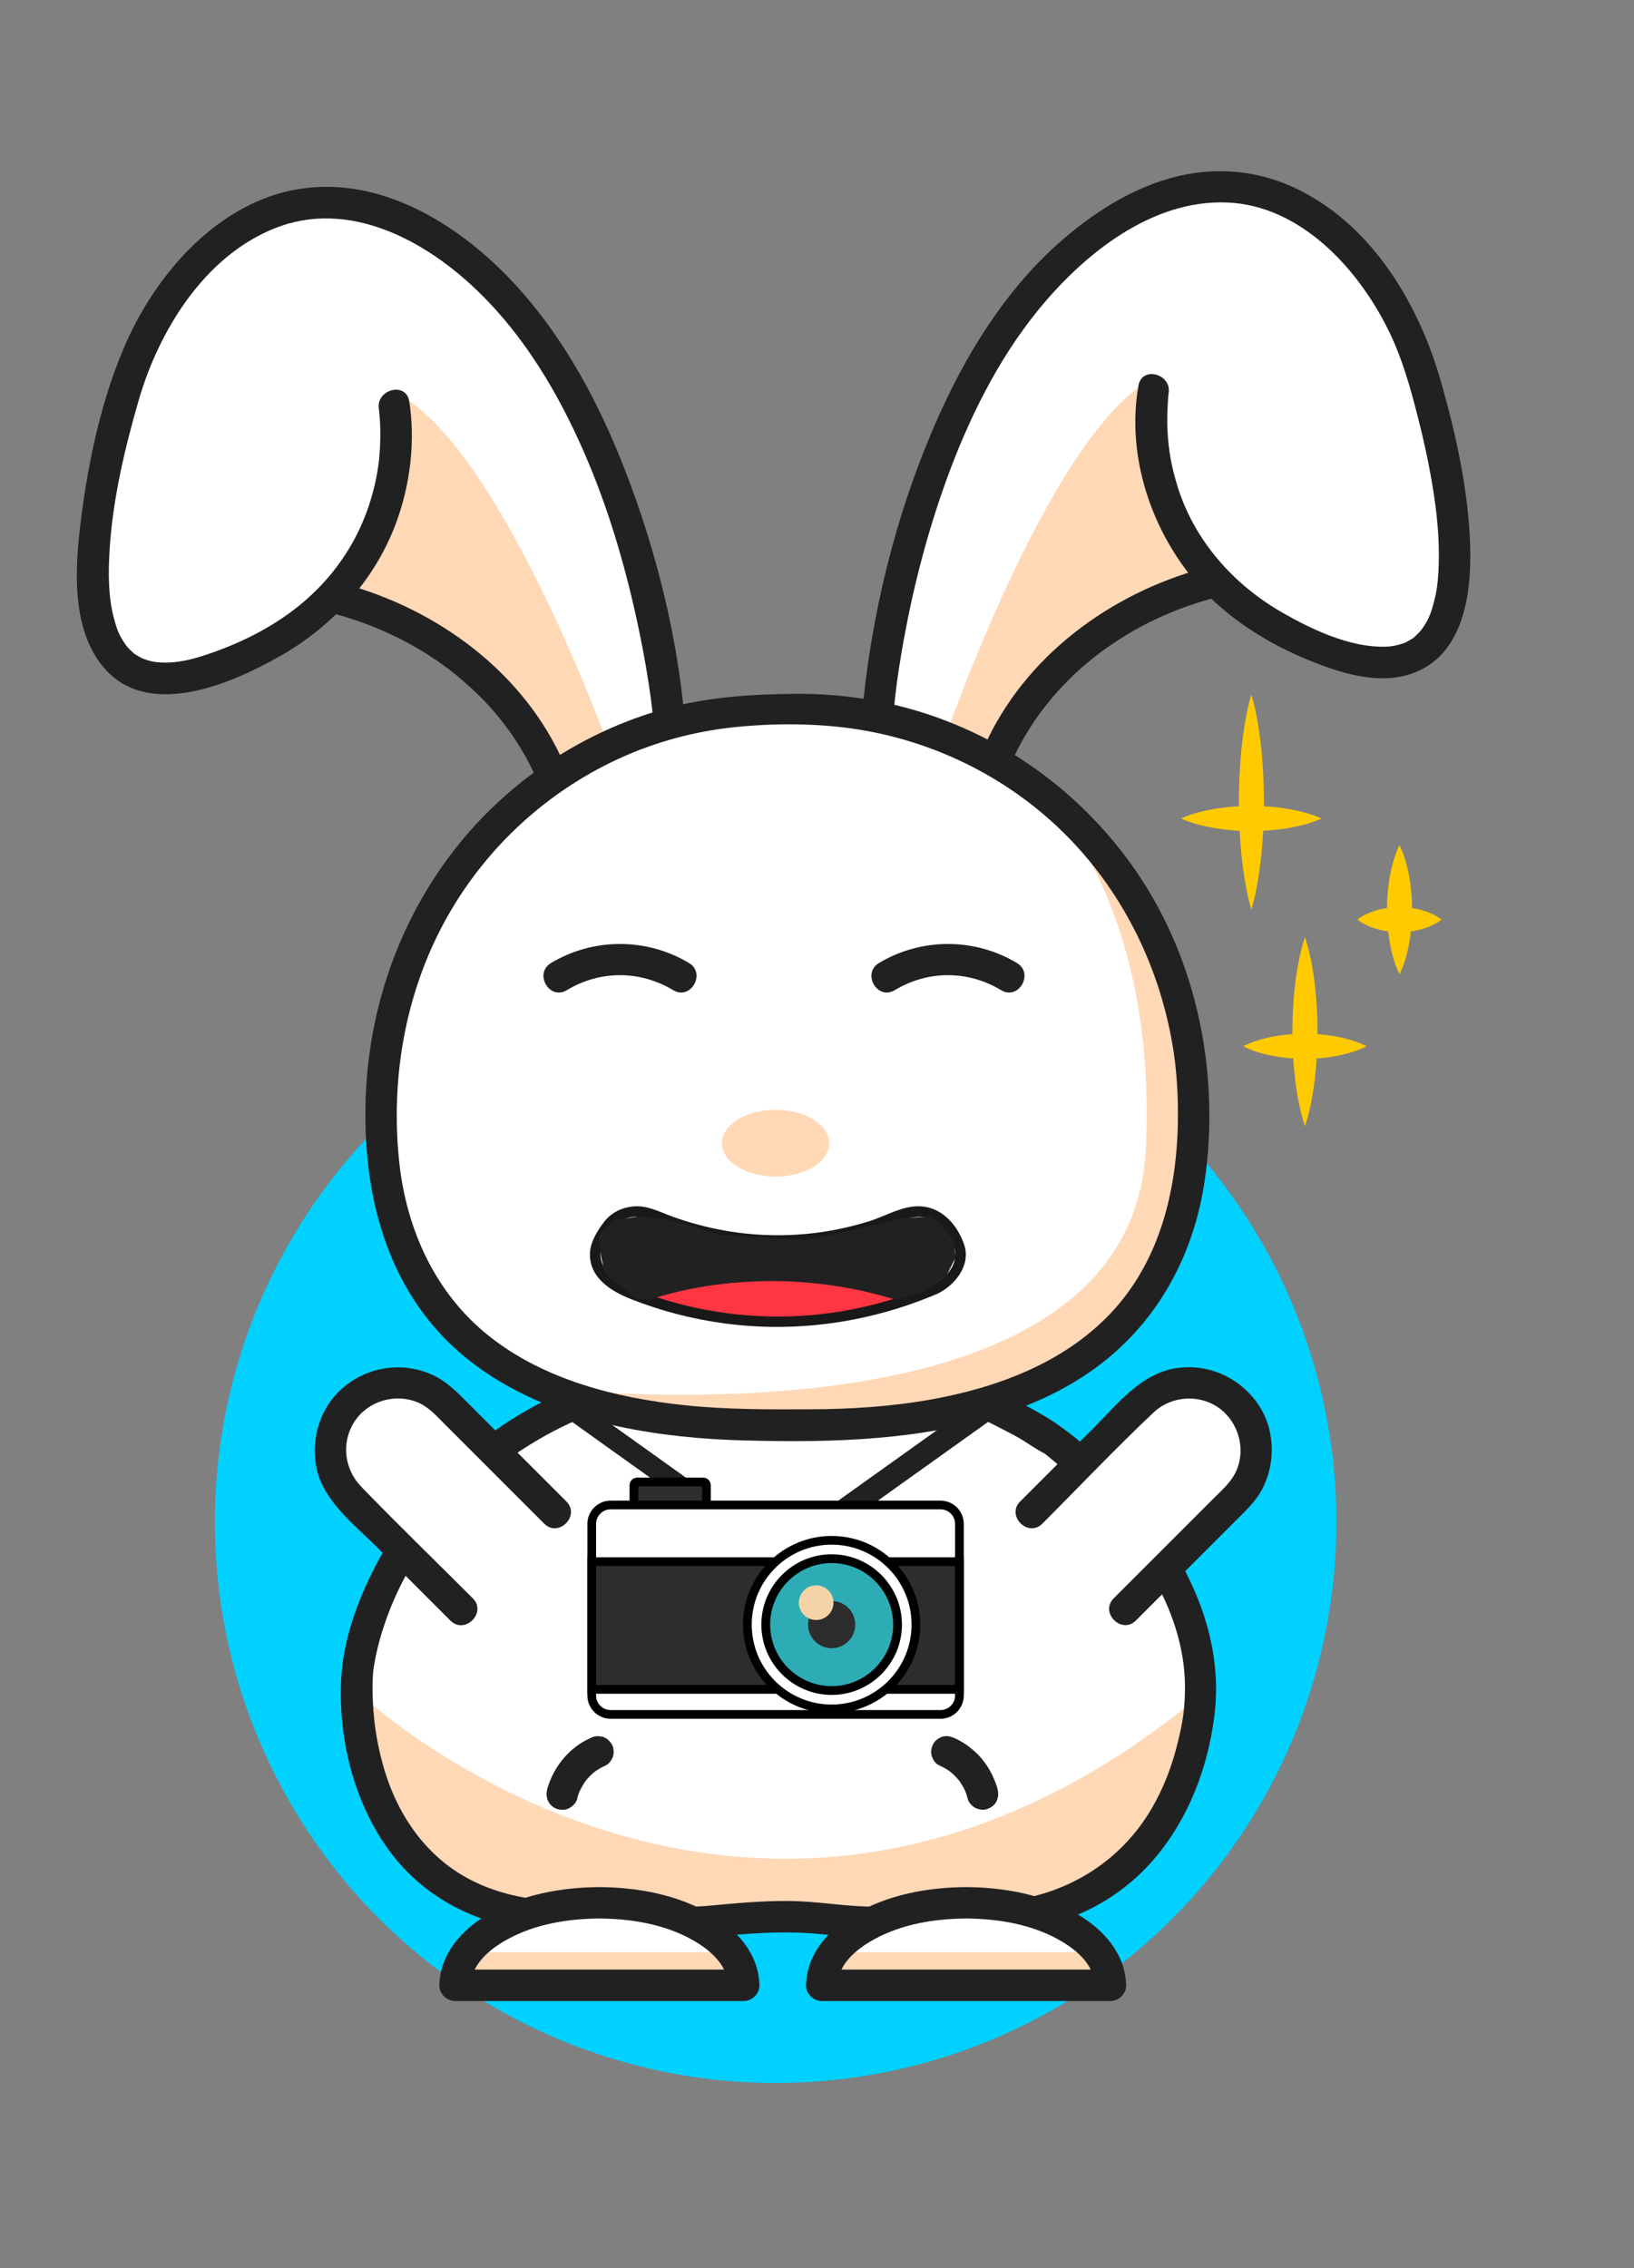 <?xml version="1.0" encoding="utf-8"?>
<!-- Generator: Adobe Illustrator 25.1.0, SVG Export Plug-In . SVG Version: 6.00 Build 0)  -->
<svg version="1.1" id="Calque_1" xmlns="http://www.w3.org/2000/svg" xmlns:xlink="http://www.w3.org/1999/xlink" x="0px" y="0px"
	 viewBox="0 0 195.26 270.97" style="enable-background:new 0 0 195.26 270.97;" xml:space="preserve">
<rect x="0" y="0" width="195.26" height="270.97" fill="#808080" stroke="none"/>
<style type="text/css">
	.st0{fill:#00D1FF;}
	.st1{fill:#FFFFFF;stroke:#50333C;stroke-width:0.75;stroke-miterlimit:10;}
	.st2{fill:#FFD8B6;}
	.st3{fill:#FFFFFF;}
	.st4{fill:#50333C;}
	.st5{fill:#222122;}
	.st6{fill:#FF3542;}
	.st7{fill:#191919;}
	.st8{fill:#FFCA00;}
	.st9{fill:#2D2D2D;}
	.st10{fill:#2EACB5;}
	.st11{fill:#F6D3A6;}
</style>
<circle class="st0" cx="92.69" cy="181.83" r="67.01"/>
<path class="st1" d="M144.01,200.28c-0.55-1.22-0.63-2.66-0.24-3.95l-4.73-8.89l-6.43-10.53l-16.32-8.4l-17.03,2.19L72.49,169
	l-6.38-0.99l-18.2,18.53l-4.86,11.7c0.32,1.05,0.32,2.2,0,3.26c0.83,4.7,0.33,9.99,2.04,14.51c3.62,9.57,11.38,12.39,21,12.91
	c1.04,0.06,2.12,0.48,3.01,1.14l0.4-1.02l45.88,1.33c0.8-0.9,1.99-1.48,3.6-1.44c2.06,0.04,4.27,0.08,6.48,0.02
	c0.77-1.3,2.13-2.24,4.1-2.24c0.34,0,0.66,0.03,0.96,0.09c2.3-2.4,5.02-4.45,7.4-6.72c0.08-0.65,0.27-1.3,0.58-1.91
	c0.7-1.39,1.54-2.7,2.3-4.07c0.11-0.19,0.21-0.39,0.31-0.59c-0.15-1.26,0.18-2.55,0.94-3.62c0.01-0.04,0.02-0.07,0.03-0.11
	c0.24-1.26,0.91-2.15,1.77-2.73C143.87,204.78,143.73,202.48,144.01,200.28z"/>
<path class="st2" d="M44,203.2c0,0,46.36,42.42,98.64,0l-4.69,16.86l-10.23,6.79l-7.24,0.46l-14.8,1.22l-7.64,1.12l-9.69-1.06
	l-4.88,0.49l-10.31-1.46l-14.28,1.32l-3.91-2.92L44,214.33V203.2z"/>
<polygon class="st1" points="78.78,169.18 110.83,170.12 128.44,163.17 139.27,151.13 142.64,135.77 138.32,113.28 129.27,99.88 
	114.36,88.62 98.31,84.97 83.61,86.03 66.5,92.2 53.99,105.98 47.97,119.27 45.22,135.18 50.81,154.15 61.37,164.2 "/>
<polygon class="st1" points="68.31,92.2 79.37,85.79 77,71.56 71.37,55.1 62.61,38.09 50.25,27.34 36.07,24.16 24.34,30.75 
	17.65,39.87 13.48,54.3 12.75,61.69 12.01,70.98 13.87,78.57 17.5,81.32 30.6,77.77 38.36,72.55 45.69,74.15 53.21,78.9 
	61.08,86.03 "/>
<polygon class="st3" points="116.79,90.64 105.73,84.23 108.1,70 113.73,53.54 122.49,36.53 134.85,25.78 149.03,22.6 160.76,29.19 
	167.45,38.3 171.62,52.74 172.36,60.13 173.1,69.42 171.24,77.01 167.61,79.76 154.5,76.21 146.75,70.99 139.41,72.59 131.9,77.34 
	124.02,84.47 "/>
<path class="st2" d="M72.91,89.65c0,0-12.77-35.68-25.22-42.51l-2.16,13.92l-2.96,7.78l-0.45,1.82l7.1,2.61l12.49,10.3l5.53,8.2
	L72.91,89.65z"/>
<path class="st2" d="M112.38,89.65c0,0,12.77-37.55,25.22-44.38l2.16,15.79l2.96,7.78l0.45,1.82l-7.1,2.61l-12.49,10.3l-5.53,8.2
	L112.38,89.65z"/>
<path class="st2" d="M143.08,127.75c-0.19-0.88-0.16-1.81,0.1-2.67c-1.89-1.87-2.55-4.34-3.13-6.94c-0.81-3.61-2.28-7.07-3.8-10.43
	c-2.34-5.19-5.24-10.76-10.94-12.4c6.08,7.51,12.57,20.59,11.63,41.79c-1.44,32.6-54.72,30.4-72.82,28.7
	c2.23,1.03,4.64,1.88,7.02,2.11c1.54,0.15,2.93,0.84,3.78,1.98c0.53,0.07,1.01,0.22,1.43,0.43c0.25-0.04,0.5-0.06,0.77-0.06
	c0.83,0,1.53,0.19,2.13,0.5c4.39-0.46,8.72,0.47,13.11,0.55c0.37,0.01,0.71,0.05,1.03,0.12c0.24-0.04,0.48-0.06,0.72-0.07
	c2.7-0.02,5.4-0.19,8.1-0.22c0.54-0.23,1.16-0.36,1.86-0.36c0.44,0,0.85,0.06,1.22,0.15c0.49-0.17,1.03-0.28,1.64-0.28
	c0.34,0,0.65,0.03,0.95,0.09c4.39-1.54,8.75-2.93,13.35-3.6l8.18-3.96c0.36-2.05,1.88-3.86,4.56-3.87c0-0.01,0.01-0.01,0.01-0.02
	c2.4-3.63,5.75-7.08,6.96-11.34c0.26-0.9,0.68-1.6,1.22-2.12l1.64-12.16C142.37,132.12,142.13,129.62,143.08,127.75z"/>
<path class="st4" d="M80,144.78"/>
<g>
	<g>
		<path class="st5" d="M119.23,213.83c-0.12-0.59-0.39-1.17-0.63-1.71c-0.51-1.1-1.27-2.13-2.17-2.93c-0.7-0.62-1.48-1.16-2.34-1.54
			c-0.48-0.21-0.92-0.33-1.44-0.19c-0.43,0.12-0.91,0.46-1.12,0.86c-0.23,0.44-0.35,0.96-0.19,1.44c0.14,0.44,0.43,0.93,0.86,1.12
			c0.56,0.25,1.09,0.56,1.57,0.93c-0.13-0.1-0.25-0.2-0.38-0.29c0.5,0.39,0.94,0.83,1.33,1.33c-0.1-0.13-0.2-0.25-0.29-0.38
			c0.42,0.54,0.77,1.13,1.03,1.76c-0.06-0.15-0.13-0.3-0.19-0.45c0.14,0.34,0.27,0.69,0.35,1.04c0.09,0.44,0.48,0.9,0.86,1.12
			c0.4,0.24,0.99,0.33,1.44,0.19c0.45-0.15,0.89-0.43,1.12-0.86C119.29,214.81,119.33,214.35,119.23,213.83L119.23,213.83z"/>
	</g>
</g>
<g>
	<g>
		<path class="st5" d="M68.99,214.83c0.07-0.36,0.21-0.71,0.35-1.04c-0.06,0.15-0.13,0.3-0.19,0.45c0.27-0.63,0.62-1.22,1.03-1.76
			c-0.1,0.13-0.2,0.25-0.29,0.38c0.39-0.5,0.83-0.94,1.33-1.33c-0.13,0.1-0.25,0.2-0.38,0.29c0.49-0.37,1.01-0.68,1.57-0.93
			c0.4-0.18,0.75-0.72,0.86-1.12c0.12-0.45,0.07-1.05-0.19-1.44c-0.26-0.4-0.64-0.75-1.12-0.86c-0.17-0.02-0.33-0.04-0.5-0.07
			c-0.34,0-0.65,0.09-0.95,0.26c-2.4,1.07-4.21,3.24-5.01,5.71c-0.05,0.15-0.1,0.31-0.13,0.47c-0.1,0.5-0.07,1,0.19,1.44
			c0.23,0.39,0.67,0.76,1.12,0.86c0.48,0.11,1.02,0.09,1.44-0.19C68.52,215.7,68.89,215.31,68.99,214.83L68.99,214.83z"/>
	</g>
</g>
<g>
	<g>
		<path class="st5" d="M117.59,169.63c1.22,0.56,2.41,1.16,3.58,1.81c1.26,0.69,2.44,1.58,3.71,2.24c0.41,0.21-0.33-0.27-0.04-0.03
			c0.25,0.21,0.5,0.4,0.75,0.61c2.14,1.76,4.14,3.7,6.01,5.75c5.42,5.96,10.14,13.6,10,21.92c-0.04,2.39-0.27,3.82-0.85,6.19
			c-0.69,2.84-1.64,5.34-3.07,7.83c-3.62,6.27-9.78,10.16-16.96,11.12c-2.74,0.37-5.52,0.24-8.27,0.37
			c-2.95,0.13-5.9,0.39-8.85,0.32c-3.07-0.08-6.1-0.63-9.18-0.66c-3.28-0.04-6.53,0.27-9.79,0.57c-2.91,0.27-5.85,0.02-8.76-0.17
			c-3.06-0.2-6.12-0.24-9.18-0.37c-3.69-0.16-7.42-0.93-10.69-2.68c-5.04-2.69-8.28-7.39-9.92-12.55c-0.37-1.16-0.67-2.34-0.91-3.54
			c-0.1-0.51-0.19-1.02-0.27-1.54c-0.02-0.12-0.13-0.9-0.07-0.42c-0.04-0.29-0.07-0.59-0.1-0.88c-0.16-1.47-0.24-2.96-0.21-4.44
			c0.01-0.49,0.04-0.96,0.08-1.45c0.01-0.14,0.03-0.27,0.05-0.4c-0.08,0.69,0,0.04,0.02-0.11c0.08-0.44,0.15-0.87,0.24-1.31
			c0.27-1.27,0.61-2.52,1.03-3.75c2.83-8.44,9-16.08,16.46-20.89c2.41-1.56,4.95-2.92,7.62-3.98c0.94-0.37,1.6-1.26,1.31-2.31
			c-0.25-0.9-1.36-1.68-2.31-1.31c-10.29,4.05-19.2,11.85-24.27,21.73c-2.03,3.97-3.66,8.44-3.96,12.93
			c-0.56,8.68,2.37,18.64,9.03,24.47c2.81,2.46,6.17,4.18,9.77,5.14c5.22,1.39,10.69,1.03,16.03,1.39c2.98,0.2,6,0.45,8.99,0.19
			c3.51-0.32,6.99-0.64,10.52-0.55c3.1,0.07,6.16,0.65,9.27,0.66c3.32,0.01,6.64-0.31,9.96-0.4c5.05-0.14,9.86-0.43,14.56-2.45
			c3.46-1.48,6.58-3.76,9.02-6.63c4.1-4.81,6.4-10.88,7.18-17.11c1.01-8.04-1.97-15.8-6.59-22.28c-3.23-4.53-7.2-8.95-11.76-12.21
			c-2.24-1.61-4.79-2.89-7.29-4.05C117.3,165.39,115.39,168.62,117.59,169.63L117.59,169.63z"/>
	</g>
</g>
<g>
	<g>
		<path class="st5" d="M140.76,133.33c-0.03,8.51-2.04,17.22-8.04,23.56c-5.64,5.95-13.57,8.88-21.48,10.3
			c-4.74,0.85-9.56,1.15-14.37,1.17c-5.06,0.02-10.12,0.04-15.16-0.5c-8.13-0.86-16.69-3.04-23.22-8.21
			c-6.49-5.13-9.94-12.79-10.79-20.91c-1.05-10.02,0.76-20.33,5.71-29.15c4.66-8.3,11.85-14.95,20.5-18.94
			c4.32-1.99,9.03-3.27,13.76-3.77c4.91-0.51,10.11-0.5,14.99,0.28c9.45,1.53,18.24,6,24.95,12.83
			c6.86,6.99,11.19,16.08,12.65,25.74C140.63,128.27,140.77,130.81,140.76,133.33c-0.01,2.41,3.74,2.42,3.75,0
			c0.02-10.75-3.1-21.48-9.44-30.23c-6.05-8.36-14.61-14.66-24.44-17.85c-4.99-1.62-10.27-2.4-15.51-2.36
			c-5.34,0.04-10.54,0.36-15.71,1.8c-9.87,2.75-18.74,8.68-25.05,16.75c-6.64,8.5-10.29,18.97-10.66,29.74
			c-0.33,9.53,1.59,19.29,7.75,26.82c5.57,6.81,13.98,10.58,22.42,12.4c4.94,1.06,10.01,1.55,15.06,1.68
			c5.35,0.14,10.77,0.15,16.11-0.32c9.04-0.79,18.46-2.92,25.91-8.37c7.31-5.35,11.66-13.33,12.99-22.23
			c0.39-2.6,0.57-5.21,0.58-7.83C144.52,130.92,140.77,130.92,140.76,133.33z"/>
	</g>
</g>
<g>
	<g>
		<path class="st5" d="M40.12,73.37c10.42,2.83,19.68,9.75,24.05,19.78c0.41,0.94,1.76,1.13,2.57,0.67
			c0.96-0.55,1.08-1.64,0.67-2.57c-4.74-10.86-15.05-18.45-26.3-21.5C38.78,69.12,37.79,72.74,40.12,73.37L40.12,73.37z"/>
	</g>
</g>
<g>
	<g>
		<path class="st5" d="M81.82,86.03c-0.88-10.17-3.47-20.46-7.16-29.94c-3.07-7.89-7.12-15.51-12.84-21.82
			c-6.5-7.17-16.04-13.31-26.09-11.69c-9.48,1.52-16.84,9.83-20.58,18.19c-2.97,6.62-4.58,14.18-5.48,21.36
			c-0.72,5.7-1.23,13.25,2.94,17.86c5.37,5.93,15.17,1.61,20.77-1.56c6.65-3.76,11.86-9.61,14.28-16.89
			c1.32-3.96,1.86-8.35,1.39-12.52c-0.04-0.37-0.09-0.74-0.15-1.11c-0.42-2.37-4.04-1.37-3.62,1c0.11,0.63-0.03-0.48,0.02,0.17
			c0.05,0.58,0.11,1.16,0.13,1.74c0.03,0.87,0.02,1.74-0.02,2.61c-0.07,1.25-0.16,2.01-0.32,2.96c-1.04,6.02-3.97,11.33-8.65,15.38
			c-3.31,2.87-7.34,4.93-11.47,6.34c-1.59,0.54-3.22,0.99-4.85,1.04c-0.67,0.02-1.35-0.02-1.72-0.09c-0.27-0.05-0.54-0.12-0.8-0.2
			c-0.14-0.04-0.28-0.09-0.42-0.14c-0.52-0.19,0.3,0.16-0.19-0.08c-0.25-0.12-0.49-0.26-0.73-0.41c-0.37-0.23-0.07-0.01-0.34-0.25
			c-0.49-0.43-0.8-0.79-0.97-1.05c-0.76-1.12-0.98-1.73-1.32-3.01c-0.71-2.66-0.71-5.5-0.52-8.41c0.39-5.96,1.79-11.9,3.45-17.65
			c2.41-8.33,7.81-17.18,16.22-20.57c8.84-3.56,18.02,1.38,24.35,7.52c5.61,5.43,9.65,12.28,12.74,19.4
			c2.78,6.39,4.77,13.15,6.25,19.95c0.53,2.45,1,4.92,1.38,7.4c0.07,0.47,0.14,0.95,0.21,1.43c0.03,0.21,0.06,0.42,0.09,0.63
			c-0.07-0.48,0-0.03,0.02,0.19c0.07,0.55,0.14,1.1,0.2,1.66c0.02,0.19,0.04,0.39,0.06,0.58C78.28,88.42,82.03,88.44,81.82,86.03
			L81.82,86.03z"/>
	</g>
</g>
<g>
	<g>
		<path class="st5" d="M120.85,91.1c4.43-9.94,13.61-16.79,23.98-19.6c2.33-0.63,1.34-4.25-1-3.62
			c-11.2,3.04-21.42,10.55-26.22,21.32c-0.42,0.93-0.26,2,0.67,2.57C119.08,92.25,120.44,92.03,120.85,91.1L120.85,91.1z"/>
	</g>
</g>
<g>
	<g>
		<path class="st5" d="M136.05,46.04c-1.76,9.85,2.69,20.57,10.25,26.87c3.74,3.11,8.09,5.36,12.68,6.93
			c3.18,1.09,6.89,1.78,10.12,0.49c5.9-2.37,6.76-9.62,6.58-15.17c-0.21-6.58-1.67-13.15-3.46-19.47
			c-2.61-9.23-8.1-18.56-16.97-22.99c-4.22-2.11-8.87-2.75-13.51-1.86c-5.36,1.02-10.25,3.98-14.37,7.46
			c-6.47,5.45-11.22,12.78-14.74,20.4c-5.03,10.9-8.17,22.89-9.44,34.83c-0.02,0.21-0.05,0.43-0.06,0.64c-0.21,2.4,3.54,2.39,3.75,0
			c0.06-0.75,0.16-1.49,0.25-2.24c0.02-0.14,0.11-0.79,0.02-0.19c0.03-0.21,0.06-0.42,0.09-0.63c0.07-0.48,0.14-0.95,0.21-1.43
			c0.18-1.15,0.37-2.29,0.58-3.43c1.18-6.42,2.84-12.77,5.06-18.9c2.61-7.2,6.09-14.3,10.94-20.27
			c5.43-6.68,13.54-13.26,22.62-12.89c8.72,0.36,15.54,7.79,19.18,15.09c1.71,3.41,2.73,7.09,3.66,10.77
			c0.77,3.05,1.43,6.14,1.89,9.25c0.44,2.97,0.69,6.11,0.5,9.15c-0.08,1.34-0.22,2.38-0.61,3.77c-0.34,1.22-0.59,1.87-1.37,2.96
			c-0.04,0.05-0.22,0.28-0.01,0.02c-0.09,0.11-0.18,0.21-0.27,0.31c-0.17,0.18-0.35,0.35-0.53,0.52c-0.36,0.33,0.02,0.04-0.41,0.31
			c-0.26,0.16-0.53,0.32-0.81,0.45c-0.3,0.14,0.41-0.15-0.11,0.04c-0.11,0.04-0.22,0.08-0.33,0.11c-0.29,0.09-0.59,0.16-0.89,0.22
			c-0.44,0.09-1.11,0.12-1.83,0.09c-3.89-0.16-8.03-2.1-11.41-4.03c-5.92-3.38-10.57-8.65-12.57-15.06
			c-0.76-2.44-1.08-4.33-1.21-6.62c-0.08-1.46-0.02-2.89,0.1-4.34c0.05-0.62-0.09,0.47,0.02-0.17
			C140.09,44.68,136.48,43.67,136.05,46.04L136.05,46.04z"/>
	</g>
</g>
<ellipse class="st2" cx="92.68" cy="136.57" rx="6.41" ry="3.99"/>
<polygon class="st6" points="78.03,154.33 93.68,150.31 105.64,151.45 107.63,155.68 102.89,156.95 93.68,158.14 86.84,157.29 
	81.08,156.57 78.67,155.81 76.3,154.22 "/>
<g>
	<g>
		<path class="st7" d="M111.28,153.53c-6.13,2.6-12.76,3.9-19.42,3.74c-3.31-0.08-6.6-0.51-9.82-1.29
			c-1.58-0.38-3.13-0.84-4.66-1.38c-1.49-0.53-3.18-1.01-4.35-2.11c-0.87-0.81-1.52-2.09-1.19-3.3c0.36-1.3,1.4-2.93,2.65-3.49
			c1.52-0.69,2.89-0.2,4.33,0.38c1.51,0.61,3.06,1.12,4.63,1.52c6.07,1.57,12.51,1.6,18.59,0.11c1.87-0.46,3.69-1.08,5.47-1.8
			c1.48-0.6,3.09-0.87,4.49,0.11c0.76,0.54,1.15,1.39,1.6,2.18c0.35,0.61,0.62,1.16,0.55,1.88
			C114.01,151.73,112.67,152.89,111.28,153.53c-0.73,0.34-0.09,1.42,0.63,1.08c2.18-1.01,4.19-3.46,3.28-6
			c-0.97-2.71-3.15-4.85-6.18-4.46c-1.78,0.23-3.48,1.23-5.19,1.76c-1.82,0.56-3.69,0.99-5.58,1.27c-4.08,0.6-8.28,0.5-12.32-0.3
			c-1.88-0.37-3.73-0.88-5.53-1.53c-1.58-0.57-3.05-1.4-4.78-1.22c-1.34,0.14-2.58,0.75-3.41,1.83c-0.78,1.01-1.65,2.4-1.7,3.72
			c-0.11,2.95,2.48,4.55,4.87,5.5c3.58,1.42,7.34,2.4,11.16,2.91c8.62,1.17,17.38-0.09,25.38-3.49
			C112.65,154.3,112.01,153.22,111.28,153.53z"/>
	</g>
</g>
<path class="st5" d="M77.59,155.3c0,0,13.2-5.08,29.53,0l3.17-0.93l2.79-1.95l1.14-2.24l-0.34-2.04l-1.23-1.68l-1.36-1.14
	l-3.73,0.25l-4.23,1.06l-6.99,1.51l-10.71-0.67l-5.25-1.69l-3.94-0.47l-3.09,0.47l-1.82,1.86l0.3,2.46l0.47,2.03l3.6,2.92
	L77.59,155.3z"/>
<path class="st4" d="M80.28,142.18"/>
<g>
	<g>
		<path class="st5" d="M106.92,118.29c3.97-2.39,8.74-2.39,12.72,0c2.07,1.25,3.96-1.99,1.89-3.24c-5.06-3.04-11.44-3.04-16.5,0
			C102.96,116.3,104.84,119.54,106.92,118.29L106.92,118.29z"/>
	</g>
</g>
<g>
	<g>
		<path class="st5" d="M67.73,118.29c3.97-2.39,8.74-2.39,12.72,0c2.07,1.25,3.96-1.99,1.89-3.24c-5.06-3.04-11.44-3.04-16.5,0
			C63.77,116.3,65.65,119.54,67.73,118.29L67.73,118.29z"/>
	</g>
</g>
<polygon class="st3" points="63.33,178.72 53.81,170.12 49.7,165.89 43.06,165.89 39.53,172.31 40.37,176.92 51.43,188.52 
	60.3,185.9 "/>
<polygon class="st3" points="125.52,178.72 135.04,170.12 139.15,165.89 145.8,165.89 149.33,172.31 148.49,176.92 137.42,188.52 
	128.55,185.9 "/>
<g>
	<g>
		<path class="st5" d="M56.5,190.94c-4.44-4.44-8.97-8.82-13.34-13.34c-2.02-2.09-2.41-5.27-0.82-7.74
			c1.57-2.45,4.77-3.43,7.47-2.37c1.32,0.52,2.24,1.54,3.21,2.52c1.38,1.38,2.75,2.75,4.13,4.13c2.63,2.63,5.25,5.25,7.88,7.88
			c1.71,1.71,4.36-0.94,2.65-2.65c-2.48-2.48-4.96-4.96-7.44-7.44c-1.5-1.5-3.01-3.01-4.51-4.51c-1.26-1.26-2.49-2.48-4.16-3.22
			c-3.47-1.53-7.48-0.96-10.41,1.44c-2.86,2.34-4.08,6.18-3.33,9.77c0.83,3.96,4.64,6.83,7.36,9.56c2.88,2.88,5.77,5.77,8.65,8.65
			C55.56,195.3,58.21,192.65,56.5,190.94L56.5,190.94z"/>
	</g>
</g>
<g>
	<g>
		<path class="st5" d="M135.74,193.59c2.46-2.46,4.91-4.91,7.37-7.37c1.53-1.53,3.06-3.06,4.59-4.59c1.15-1.15,2.36-2.27,3.13-3.73
			c1.7-3.26,1.53-7.36-0.64-10.36c-2.18-3.03-5.82-4.63-9.53-4.11c-4.31,0.61-7.13,4.32-10.03,7.22c-2.91,2.91-5.81,5.81-8.72,8.72
			c-1.71,1.71,0.94,4.36,2.65,2.65c4.42-4.42,8.73-8.98,13.28-13.27c2.19-2.07,5.7-2.25,8.07-0.36c2.24,1.8,3.01,5.05,1.68,7.62
			c-0.6,1.16-1.58,2.01-2.49,2.92c-1.4,1.4-2.81,2.81-4.21,4.21c-2.6,2.6-5.2,5.2-7.8,7.8C131.38,192.65,134.03,195.3,135.74,193.59
			L135.74,193.59z"/>
	</g>
</g>
<path class="st5" d="M84.48,178.58c-0.08-0.22-0.23-0.42-0.46-0.59c-4.39-3.14-8.78-6.28-13.17-9.41c-0.63-0.45-1.26-0.9-1.89-1.35
	c-1.31-0.94-2.56,1.23-1.26,2.16c4.39,3.14,8.78,6.28,13.17,9.41c0.58,0.42,1.17,0.84,1.75,1.25
	C83.08,179.42,83.7,178.9,84.48,178.58z"/>
<path class="st5" d="M118.9,167.74c-0.35-0.6-1.28-0.93-1.89-0.49c-4.85,3.46-9.7,6.92-14.54,10.38c-0.7,0.5-1.39,0.99-2.09,1.49
	c-0.24,0.17-0.41,0.4-0.53,0.65c1.01,0.23,1.82,0.71,2.45,1.36c4.67-3.34,9.35-6.67,14.02-10.01c0.7-0.5,1.39-0.99,2.09-1.49
	C119.01,169.19,119.3,168.42,118.9,167.74z"/>
<g>
	<g>
		<path class="st8" d="M157.93,97.78c-1.4,0.62-2.8,0.94-4.2,1.18c-1.4,0.22-2.8,0.32-4.2,0.32c-1.4,0-2.8-0.1-4.2-0.32
			c-1.4-0.23-2.8-0.55-4.2-1.18c1.4-0.62,2.8-0.95,4.2-1.18c1.4-0.22,2.8-0.32,4.2-0.32c1.4,0,2.8,0.1,4.2,0.32
			C155.13,96.84,156.53,97.16,157.93,97.78z"/>
	</g>
	<g>
		<path class="st8" d="M149.54,82.95c0.62,2.14,0.94,4.29,1.18,6.43c0.22,2.14,0.32,4.29,0.32,6.43c0,2.14-0.1,4.29-0.32,6.43
			c-0.24,2.14-0.55,4.29-1.18,6.43c-0.63-2.14-0.94-4.29-1.18-6.43c-0.22-2.14-0.32-4.29-0.32-6.43c0-2.14,0.1-4.29,0.32-6.43
			C148.6,87.24,148.91,85.09,149.54,82.95z"/>
	</g>
	<g>
		<path class="st8" d="M172.28,109.86c-0.84,0.62-1.68,0.94-2.52,1.18c-0.84,0.22-1.68,0.32-2.52,0.32c-0.84,0-1.68-0.1-2.52-0.32
			c-0.84-0.23-1.68-0.55-2.52-1.18c0.84-0.62,1.68-0.95,2.52-1.18c0.84-0.22,1.68-0.32,2.52-0.32c0.84,0,1.68,0.1,2.52,0.32
			C170.6,108.92,171.44,109.24,172.28,109.86z"/>
	</g>
	<g>
		<path class="st8" d="M167.24,100.95c0.62,1.29,0.94,2.58,1.18,3.86c0.22,1.29,0.32,2.58,0.32,3.86c0,1.29-0.1,2.58-0.32,3.86
			c-0.23,1.29-0.55,2.58-1.18,3.86c-0.62-1.29-0.95-2.58-1.18-3.86c-0.22-1.29-0.32-2.58-0.32-3.86c0-1.29,0.1-2.58,0.32-3.86
			C166.3,103.53,166.62,102.24,167.24,100.95z"/>
	</g>
	<g>
		<path class="st8" d="M163.31,124.99c-1.23,0.62-2.46,0.94-3.69,1.18c-1.23,0.22-2.46,0.32-3.69,0.32c-1.23,0-2.46-0.1-3.69-0.32
			c-1.23-0.23-2.46-0.55-3.69-1.18c1.23-0.62,2.46-0.95,3.69-1.18c1.23-0.22,2.46-0.32,3.69-0.32c1.23,0,2.46,0.1,3.69,0.32
			C160.85,124.05,162.08,124.37,163.31,124.99z"/>
	</g>
	<g>
		<path class="st8" d="M155.94,111.95c0.62,1.88,0.94,3.77,1.18,5.65c0.22,1.88,0.32,3.77,0.32,5.65c0,1.88-0.1,3.77-0.32,5.65
			c-0.23,1.88-0.55,3.77-1.18,5.65c-0.62-1.88-0.95-3.77-1.18-5.65c-0.22-1.88-0.32-3.77-0.32-5.65c0-1.88,0.1-3.77,0.32-5.65
			C154.99,115.72,155.32,113.84,155.94,111.95z"/>
	</g>
</g>
<g>
	<g>
		<g>
			<path class="st9" d="M75.75,177.44v3.8c0,0.22,0.18,0.4,0.4,0.4h7.87c0.22,0,0.4-0.18,0.4-0.4v-3.8c0-0.22-0.18-0.4-0.4-0.4
				h-7.87C75.93,177.04,75.75,177.22,75.75,177.44z"/>
			<path d="M84.02,182.16h-7.87c-0.51,0-0.92-0.41-0.92-0.92v-3.8c0-0.51,0.41-0.92,0.92-0.92h7.87c0.51,0,0.92,0.41,0.92,0.92v3.8
				C84.94,181.74,84.53,182.16,84.02,182.16z M76.28,181.11h7.62v-3.55h-7.62V181.11z"/>
		</g>
		<path class="st3" d="M112.39,179.79H72.97c-1.25,0-2.26,1.01-2.26,2.26v0.18v14.75v5.57c0,1.25,1.01,2.26,2.26,2.26h39.42
			c1.25,0,2.26-1.01,2.26-2.26v-5.57v-14.75v-0.18C114.65,180.8,113.64,179.79,112.39,179.79z"/>
		<g>
			<rect x="70.71" y="186.56" class="st9" width="43.94" height="15.26"/>
			<path d="M115.17,202.34H70.19v-16.3h44.98V202.34z M71.24,201.29h42.89v-14.21H71.24V201.29z"/>
		</g>
		<g>
			<circle class="st3" cx="99.38" cy="194.08" r="10.07"/>
			<path d="M99.38,204.67c-5.84,0-10.59-4.75-10.59-10.59c0-5.84,4.75-10.59,10.59-10.59c5.84,0,10.59,4.75,10.59,10.59
				C109.97,199.92,105.22,204.67,99.38,204.67z M99.38,184.53c-5.27,0-9.55,4.28-9.55,9.55c0,5.27,4.28,9.55,9.55,9.55
				c5.27,0,9.55-4.28,9.55-9.55C108.93,188.81,104.64,184.53,99.38,184.53z"/>
		</g>
		<g>
			<circle class="st10" cx="99.38" cy="194.08" r="7.87"/>
			<path d="M99.38,202.48c-4.63,0-8.4-3.77-8.4-8.4c0-4.63,3.77-8.4,8.4-8.4c4.63,0,8.4,3.77,8.4,8.4
				C107.78,198.71,104.01,202.48,99.38,202.48z M99.38,186.73c-4.05,0-7.35,3.3-7.35,7.35c0,4.05,3.3,7.35,7.35,7.35
				s7.35-3.3,7.35-7.35C106.73,190.03,103.43,186.73,99.38,186.73z"/>
		</g>
		<path d="M112.39,205.33H72.97c-1.53,0-2.78-1.25-2.78-2.78v-20.5c0-1.53,1.25-2.78,2.78-2.78h39.42c1.53,0,2.78,1.25,2.78,2.78
			v20.5C115.17,204.08,113.93,205.33,112.39,205.33z M72.97,180.31c-0.96,0-1.74,0.78-1.74,1.74v20.5c0,0.96,0.78,1.74,1.74,1.74
			h39.42c0.96,0,1.74-0.78,1.74-1.74v-20.5c0-0.96-0.78-1.74-1.74-1.74H72.97z"/>
	</g>
	<circle class="st9" cx="99.38" cy="194.08" r="2.82"/>
	<circle class="st11" cx="97.53" cy="191.46" r="2.07"/>
</g>
<polygon class="st3" points="61.72,227.95 54.71,233.7 55.57,235.27 57.94,237.17 83.15,236.45 87.32,235.9 87.32,233.08 
	81.26,229.6 75.05,227.51 "/>
<polygon class="st3" points="106.15,227.95 99.13,233.7 100,235.27 102.36,237.17 127.57,236.45 131.75,235.9 131.75,233.08 
	125.68,229.6 119.47,227.51 "/>
<rect x="55.97" y="233.21" class="st2" width="31.35" height="3.95"/>
<rect x="99.76" y="233.21" class="st2" width="31.35" height="3.95"/>
<g>
	<g>
		<path class="st5" d="M71.62,225.44c-4.61,0.03-9.43,0.91-13.42,3.31c-3.05,1.83-5.62,4.71-5.7,8.42
			c-0.02,1.01,0.88,1.88,1.88,1.88c10.05,0,20.09,0,30.14,0c1.45,0,2.9,0,4.35,0c1,0,1.9-0.86,1.88-1.88
			c-0.08-3.72-2.65-6.6-5.7-8.42C81.04,226.35,76.23,225.47,71.62,225.44c-2.41-0.02-2.42,3.73,0,3.75
			c3.75,0.03,7.64,0.65,10.96,2.47c2.09,1.14,4.36,2.97,4.41,5.51c0.62-0.62,1.25-1.25,1.88-1.88c-10.05,0-20.09,0-30.14,0
			c-1.45,0-2.9,0-4.35,0c0.62,0.62,1.25,1.25,1.88,1.88c0.05-2.54,2.32-4.37,4.41-5.51c3.33-1.82,7.21-2.44,10.96-2.47
			C74.03,229.17,74.04,225.42,71.62,225.44z"/>
	</g>
</g>
<g>
	<g>
		<path class="st5" d="M115.44,225.44c-4.61,0.03-9.43,0.91-13.42,3.31c-3.05,1.83-5.62,4.71-5.7,8.42
			c-0.02,1.01,0.88,1.88,1.88,1.88c10.05,0,20.09,0,30.14,0c1.45,0,2.9,0,4.35,0c1,0,1.9-0.86,1.88-1.88
			c-0.08-3.72-2.65-6.6-5.7-8.42C124.87,226.35,120.05,225.47,115.44,225.44c-2.41-0.02-2.42,3.73,0,3.75
			c3.75,0.03,7.64,0.65,10.96,2.47c2.09,1.14,4.36,2.97,4.41,5.51c0.62-0.62,1.25-1.25,1.88-1.88c-10.05,0-20.09,0-30.14,0
			c-1.45,0-2.9,0-4.35,0c0.62,0.62,1.25,1.25,1.88,1.88c0.05-2.54,2.32-4.37,4.41-5.51c3.33-1.82,7.21-2.44,10.96-2.47
			C117.85,229.17,117.86,225.42,115.44,225.44z"/>
	</g>
</g>
</svg>
